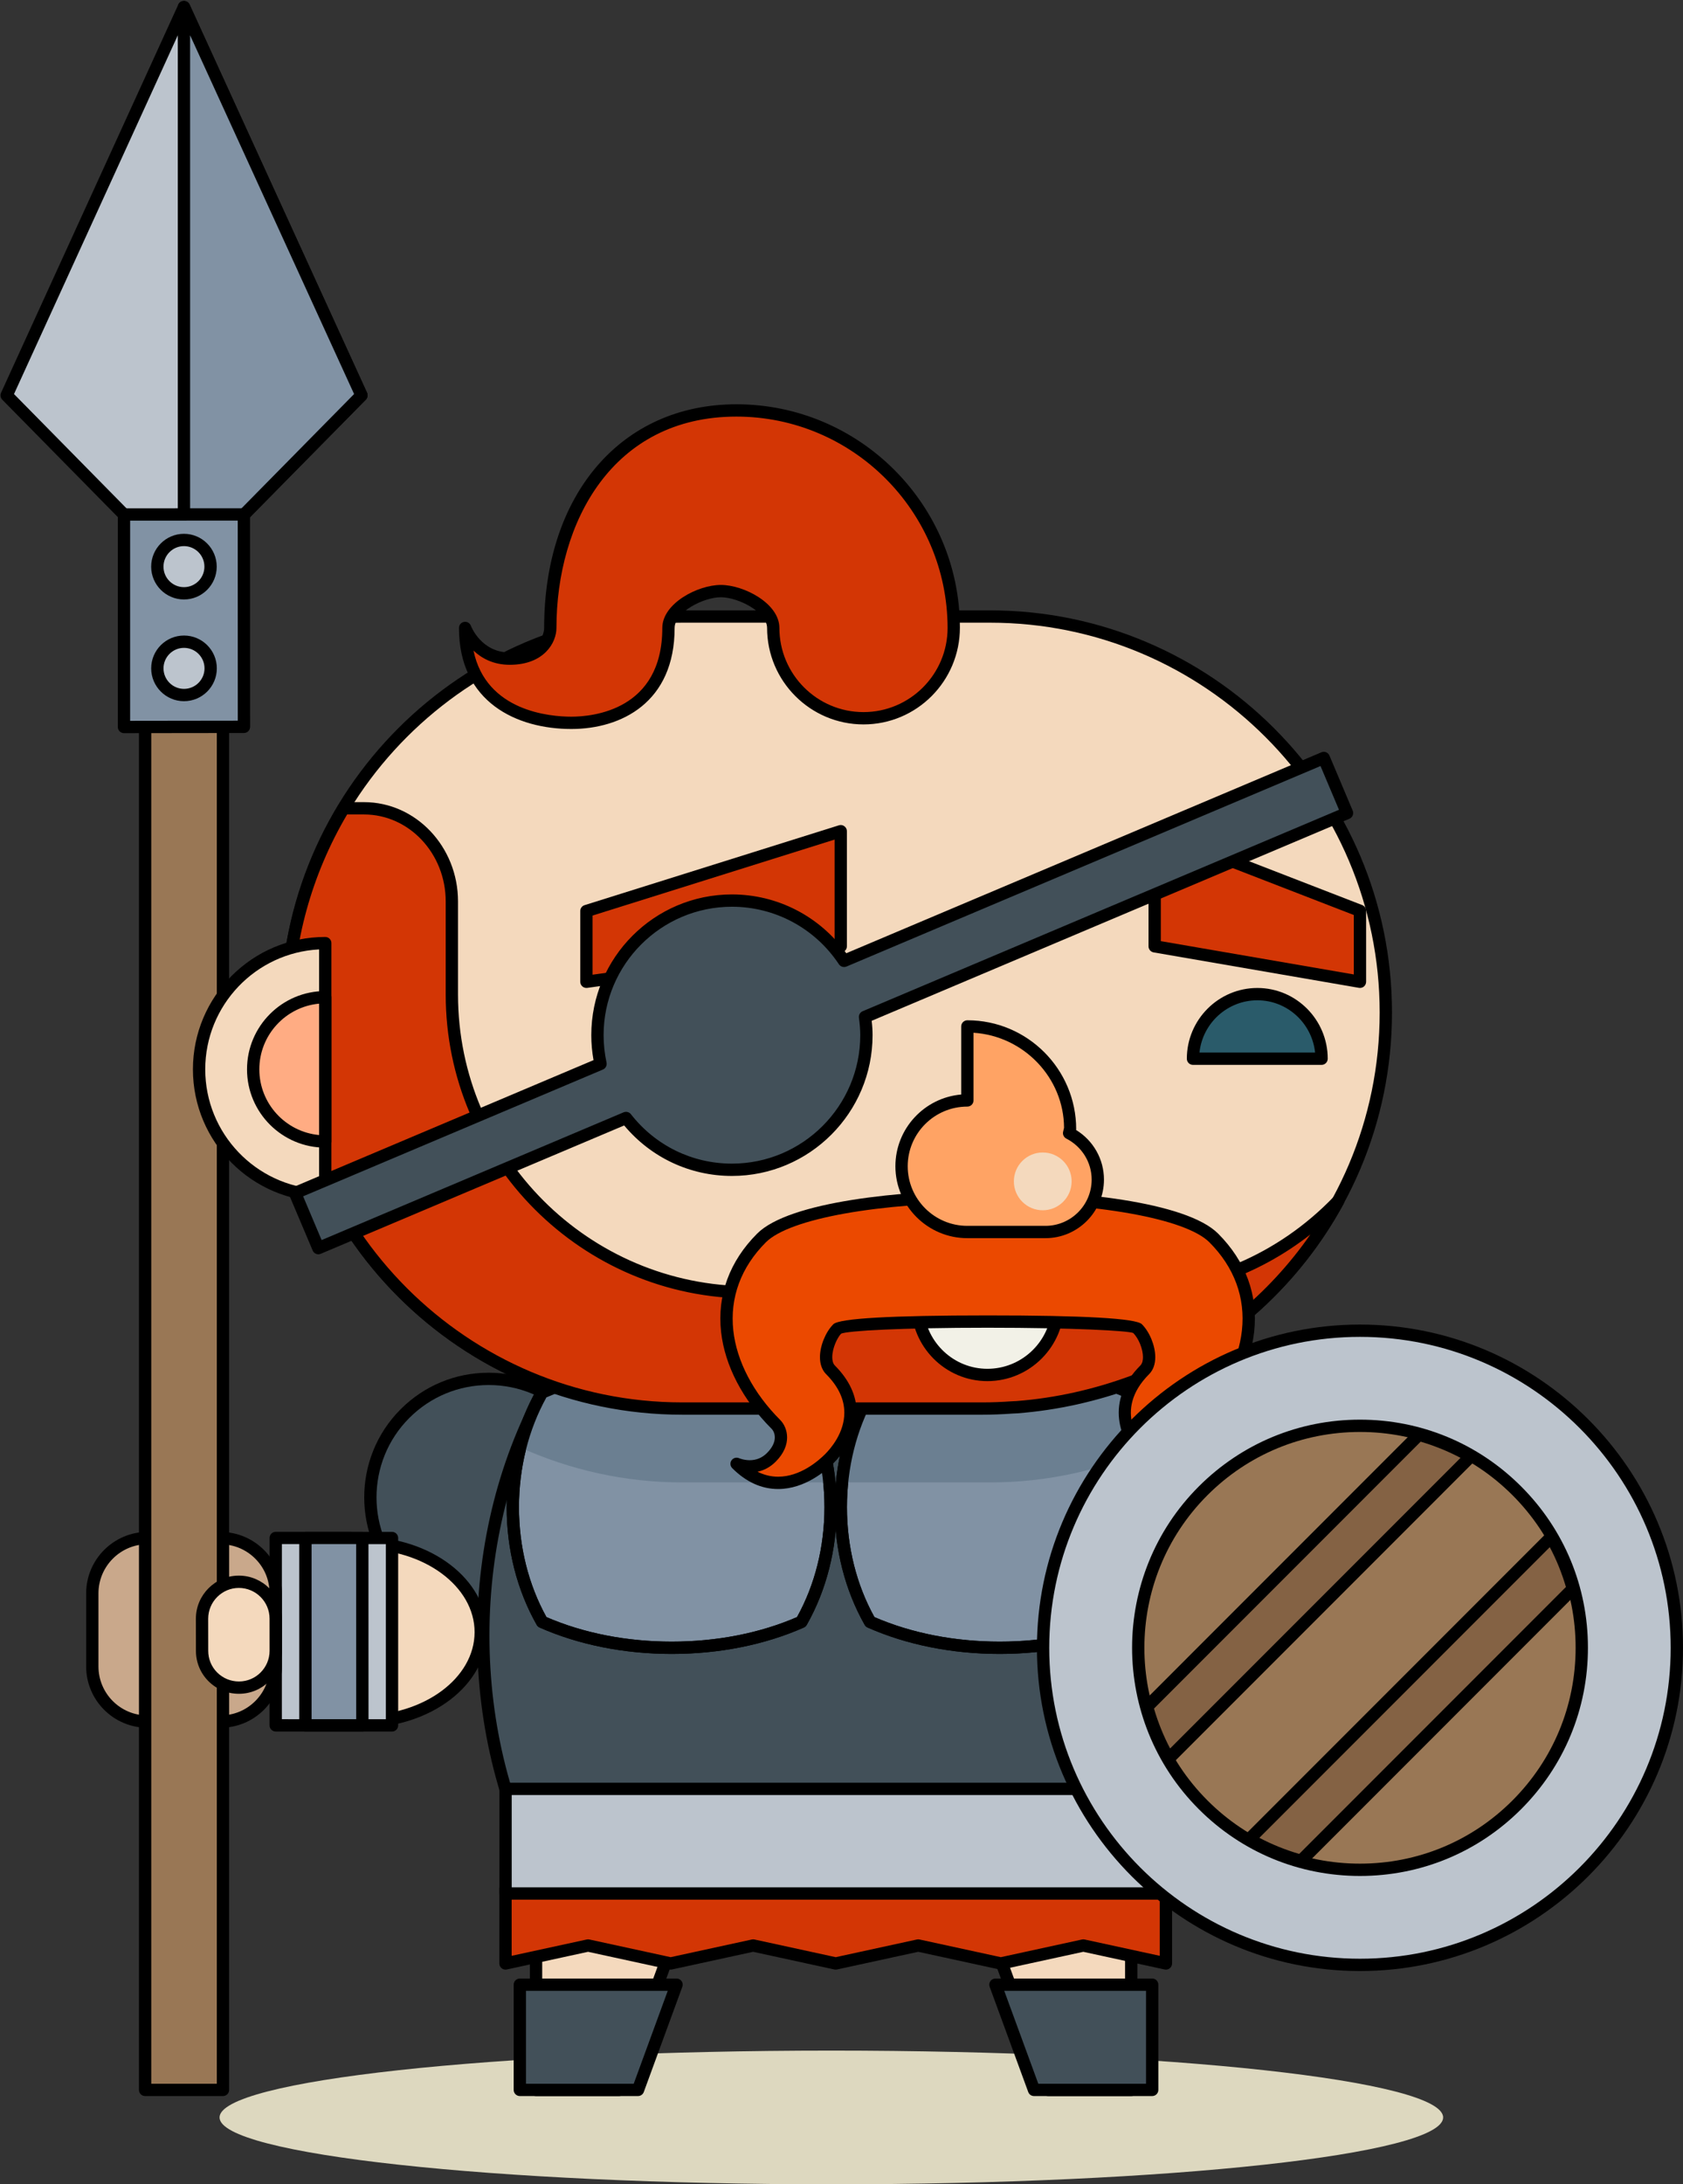 <?xml version="1.0" encoding="utf-8"?>
<svg viewBox="549.29 274.191 85.489 110.877" width="85.489" height="110.877" xmlns="http://www.w3.org/2000/svg">
  <rect x="549.29" y="274.191" width="85.489" height="110.877" fill="#333333" stroke="none"/>
  <defs>
    <clipPath id="clipPath3274" clipPathUnits="userSpaceOnUse">
      <path id="path3276" d="m 4684.35,1611.87 c -14.49,0 -26.2,-11.75 -26.2,-26.23 l 52.23,0 c 0,14.48 -11.66,26.23 -26.03,26.23 z"/>
    </clipPath>
    <linearGradient id="linearGradient3278" spreadMethod="pad" gradientTransform="matrix(52.227,0,0,-52.227,4658.15,1598.75)" gradientUnits="userSpaceOnUse" y2="0" x2="1" y1="0" x1="0">
      <stop id="stop3280" offset="0" style="stop-opacity:1;stop-color:#1e2e39"/>
      <stop id="stop3282" offset="1" style="stop-opacity:1;stop-color:#647482"/>
    </linearGradient>
  </defs>
  <g transform="matrix(0.125, 0, 0, -0.125, 0, 526.138)">
    <path id="path50" style="fill:#ddd8bf;fill-opacity:1;fill-rule:nonzero;stroke:none" d="M 4980.76 1155.71 C 4980.76 1140.71 4869.46 1128.55 4732.16 1128.55 C 4594.85 1128.55 4483.54 1140.71 4483.54 1155.71 C 4483.54 1170.69 4594.85 1182.85 4732.16 1182.85 C 4869.46 1182.85 4980.76 1170.69 4980.76 1155.71"/>
    <path id="path3202" style="fill:#425059;fill-opacity:1;fill-rule:nonzero;stroke:none" d="M 4902.37 1441.54 C 4921.14 1422.76 4921.14 1392.28 4902.37 1373.48 C 4883.6 1354.7 4853.13 1354.7 4834.33 1373.48 C 4815.55 1392.28 4815.55 1422.76 4834.33 1441.54 C 4853.13 1460.33 4883.6 1460.33 4902.37 1441.54"/>
    <path id="path3204" style="fill:#000000;fill-opacity:1;fill-rule:nonzero;stroke:none" d="M 4868.36 1453.13 C 4856.17 1453.13 4844.72 1448.38 4836.09 1439.77 C 4818.31 1421.99 4818.31 1393.04 4836.09 1375.25 C 4844.72 1366.63 4856.17 1361.9 4868.36 1361.9 C 4880.55 1361.9 4892 1366.63 4900.61 1375.25 C 4918.38 1393.04 4918.38 1421.99 4900.61 1439.77 C 4892 1448.38 4880.55 1453.13 4868.36 1453.13 Z M 4868.36 1356.9 C 4854.83 1356.9 4842.12 1362.16 4832.56 1371.71 C 4812.83 1391.46 4812.83 1423.58 4832.56 1443.3 C 4842.12 1452.86 4854.83 1458.13 4868.36 1458.13 C 4881.88 1458.13 4894.59 1452.86 4904.14 1443.3 C 4923.86 1423.58 4923.86 1391.46 4904.14 1371.71 C 4894.59 1362.16 4881.88 1356.9 4868.36 1356.9"/>
    <path id="path3206" style="fill:#f4d9bd;fill-opacity:1;fill-rule:nonzero;stroke:none" d="M 4949.21 1383.6 C 4967.99 1364.8 4971.77 1338.09 4957.59 1323.94 C 4943.45 1309.8 4916.73 1313.55 4897.94 1332.33 C 4879.15 1351.13 4875.42 1377.83 4889.56 1392.01 C 4903.71 1406.16 4930.42 1402.4 4949.21 1383.6"/>
    <path id="path3208" style="fill:#000000;fill-opacity:1;fill-rule:nonzero;stroke:none" d="M 4911.79 1398.08 C 4903.54 1398.08 4896.46 1395.36 4891.33 1390.24 C 4878.18 1377.05 4881.94 1351.87 4899.71 1334.1 C 4909.87 1323.94 4923.2 1317.87 4935.36 1317.87 C 4943.61 1317.87 4950.69 1320.58 4955.82 1325.71 C 4962.11 1331.98 4964.76 1341.2 4963.28 1351.67 C 4961.77 1362.41 4956.14 1373.12 4947.44 1381.83 C 4937.28 1392.01 4923.95 1398.08 4911.79 1398.08 Z M 4935.36 1312.87 C 4921.7 1312.87 4907.42 1319.32 4896.17 1330.56 C 4876.46 1350.29 4872.7 1378.64 4887.79 1393.77 C 4893.88 1399.86 4902.18 1403.08 4911.79 1403.08 C 4925.44 1403.08 4939.73 1396.62 4950.98 1385.36 C 4960.45 1375.89 4966.57 1364.17 4968.23 1352.38 C 4969.93 1340.31 4966.78 1329.58 4959.36 1322.17 C 4953.27 1316.09 4944.97 1312.87 4935.36 1312.87"/>
    <path id="path3210" style="fill:#bcc4cd;fill-opacity:1;fill-rule:nonzero;stroke:none" d="M 4975.54 1360.15 L 4921.74 1306.33 L 4888.3 1339.75 L 4942.11 1393.56 L 4975.54 1360.15"/>
    <path id="path3212" style="fill:#000000;fill-opacity:1;fill-rule:nonzero;stroke:none" d="M 4891.84 1339.75 L 4921.74 1309.87 L 4972 1360.15 L 4942.11 1390.02 L 4891.84 1339.75 Z M 4921.74 1303.83 C 4921.1 1303.83 4920.46 1304.08 4919.97 1304.56 L 4886.53 1337.98 C 4886.06 1338.45 4885.8 1339.09 4885.8 1339.75 C 4885.8 1340.41 4886.06 1341.05 4886.53 1341.52 L 4940.34 1395.33 C 4941.31 1396.29 4942.89 1396.31 4943.88 1395.33 L 4977.3 1361.92 C 4977.77 1361.45 4978.04 1360.81 4978.04 1360.15 C 4978.04 1359.49 4977.77 1358.85 4977.3 1358.38 L 4923.51 1304.56 C 4923.02 1304.08 4922.38 1303.83 4921.74 1303.83"/>
    <path id="path3214" style="fill:#8192a4;fill-opacity:1;fill-rule:nonzero;stroke:none" d="M 4967 1368.68 L 4913.17 1314.88 L 4896.83 1331.23 L 4950.65 1385.03 L 4967 1368.68"/>
    <path id="path3216" style="fill:#000000;fill-opacity:1;fill-rule:nonzero;stroke:none" d="M 4900.36 1331.23 L 4913.17 1318.41 L 4963.47 1368.68 L 4950.65 1381.5 L 4900.36 1331.23 Z M 4913.17 1312.38 L 4913.17 1312.38 C 4912.51 1312.38 4911.88 1312.64 4911.41 1313.11 L 4895.06 1329.47 C 4894.08 1330.44 4894.08 1332.02 4895.06 1333 L 4948.89 1386.8 C 4949.36 1387.27 4949.99 1387.53 4950.65 1387.53 L 4950.65 1387.53 C 4951.32 1387.53 4951.95 1387.27 4952.42 1386.8 L 4968.77 1370.44 C 4969.75 1369.47 4969.75 1367.88 4968.77 1366.91 L 4914.94 1313.11 C 4914.47 1312.64 4913.84 1312.38 4913.17 1312.38"/>
    <path id="path3218" style="fill:#c9a88b;fill-opacity:1;fill-rule:nonzero;stroke:none" d="M 5012.37 1323.27 C 5021.16 1314.52 5021.14 1300.31 5012.38 1291.54 L 4991.41 1270.55 C 4982.65 1261.8 4968.43 1261.81 4959.68 1270.57 L 4938.71 1291.54 C 4929.92 1300.31 4929.95 1314.52 4938.68 1323.27 L 4959.7 1344.24 C 4968.43 1353.04 4982.65 1353 4991.41 1344.24 L 5012.37 1323.27"/>
    <path id="path3220" style="fill:#000000;fill-opacity:1;fill-rule:nonzero;stroke:none" d="M 4975.52 1348.32 C 4970.21 1348.32 4965.21 1346.25 4961.47 1342.48 L 4940.45 1321.5 C 4936.7 1317.74 4934.63 1312.74 4934.63 1307.42 C 4934.63 1302.08 4936.71 1297.07 4940.48 1293.3 L 4961.45 1272.34 C 4968.96 1264.81 4982.1 1264.79 4989.64 1272.32 L 5010.62 1293.3 C 5014.39 1297.08 5016.46 1302.11 5016.46 1307.45 C 5016.45 1312.77 5014.38 1317.75 5010.61 1321.49 L 4989.64 1342.47 C 4985.87 1346.24 4980.85 1348.32 4975.52 1348.32 Z M 4975.56 1261.5 C 4968.89 1261.5 4962.62 1264.09 4957.91 1268.8 L 4936.94 1289.77 C 4932.23 1294.48 4929.63 1300.75 4929.63 1307.42 C 4929.63 1314.07 4932.22 1320.33 4936.91 1325.03 L 4957.93 1346.01 C 4962.61 1350.73 4968.86 1353.32 4975.52 1353.32 C 4982.19 1353.32 4988.46 1350.73 4993.17 1346.01 L 5014.14 1325.03 C 5018.85 1320.35 5021.45 1314.1 5021.46 1307.45 C 5021.47 1300.78 5018.88 1294.5 5014.15 1289.77 L 4993.17 1268.78 C 4988.47 1264.09 4982.21 1261.5 4975.56 1261.5"/>
    <path id="path3222" style="fill:#f4d9bd;fill-opacity:1;fill-rule:nonzero;stroke:none" d="M 4986.14 1349.53 C 4991.96 1343.68 4991.98 1334.22 4986.14 1328.39 L 4976.89 1319.15 C 4971.04 1313.29 4961.57 1313.29 4955.73 1319.15 L 4955.73 1319.15 C 4949.89 1324.97 4949.87 1334.47 4955.73 1340.31 L 4964.93 1349.54 C 4970.81 1355.39 4980.29 1355.37 4986.14 1349.53 L 4986.14 1349.53"/>
    <path id="path3224" style="fill:#000000;fill-opacity:1;fill-rule:nonzero;stroke:none" d="M 4975.54 1351.42 C 4972.2 1351.42 4969.06 1350.13 4966.7 1347.78 L 4957.5 1338.54 C 4955.15 1336.18 4953.85 1333.06 4953.85 1329.73 C 4953.85 1326.4 4955.15 1323.27 4957.5 1320.92 C 4962.21 1316.19 4970.4 1316.19 4975.13 1320.92 L 4984.38 1330.16 C 4989.22 1334.99 4989.22 1342.89 4984.38 1347.77 C 4982.01 1350.12 4978.88 1351.42 4975.54 1351.42 Z M 4966.31 1312.26 C 4961.64 1312.26 4957.26 1314.09 4953.96 1317.39 C 4950.66 1320.68 4948.85 1325.06 4948.85 1329.73 C 4948.85 1334.4 4950.66 1338.78 4953.96 1342.07 L 4963.16 1351.31 C 4969.79 1357.91 4981.29 1357.9 4987.91 1351.3 C 4994.71 1344.48 4994.7 1333.4 4987.91 1326.62 L 4978.66 1317.39 C 4975.36 1314.08 4970.98 1312.26 4966.31 1312.26"/>
    <path id="path3226" style="fill:#425059;fill-opacity:1;fill-rule:nonzero;stroke:none" d="M 4558.9 1441.54 C 4540.11 1422.76 4540.11 1392.28 4558.9 1373.48 C 4577.67 1354.7 4608.14 1354.7 4626.92 1373.48 C 4645.72 1392.28 4645.72 1422.76 4626.92 1441.54 C 4608.14 1460.33 4577.67 1460.33 4558.9 1441.54"/>
    <path id="path3228" style="fill:#000000;fill-opacity:1;fill-rule:nonzero;stroke:none" d="M 4592.91 1453.13 C 4580.72 1453.13 4569.27 1448.38 4560.66 1439.77 C 4542.87 1421.99 4542.87 1393.04 4560.66 1375.25 C 4569.27 1366.63 4580.72 1361.9 4592.91 1361.9 C 4605.09 1361.9 4616.54 1366.63 4625.16 1375.25 C 4633.78 1383.87 4638.53 1395.33 4638.53 1407.51 C 4638.53 1419.7 4633.78 1431.16 4625.16 1439.77 C 4616.54 1448.38 4605.09 1453.13 4592.91 1453.13 Z M 4592.91 1356.9 C 4579.38 1356.9 4566.68 1362.16 4557.13 1371.71 C 4537.39 1391.46 4537.39 1423.58 4557.13 1443.3 C 4566.68 1452.86 4579.38 1458.13 4592.91 1458.13 C 4606.43 1458.13 4619.14 1452.86 4628.69 1443.3 C 4638.25 1433.75 4643.53 1421.04 4643.53 1407.51 C 4643.53 1393.99 4638.25 1381.27 4628.69 1371.71 C 4619.14 1362.16 4606.43 1356.9 4592.91 1356.9"/>
    <path id="path3230" style="fill:#f4d9bd;fill-opacity:1;fill-rule:nonzero;stroke:none" d="M 4645.85 1166.89 L 4612.15 1166.89 L 4612.15 1258.81 L 4679.56 1258.81 L 4645.85 1166.89"/>
    <path id="path3232" style="fill:#000000;fill-opacity:1;fill-rule:nonzero;stroke:none" d="M 4614.65 1169.39 L 4644.1 1169.39 L 4675.98 1256.31 L 4614.65 1256.31 L 4614.65 1169.39 Z M 4645.85 1164.39 L 4612.15 1164.39 C 4610.77 1164.39 4609.65 1165.51 4609.65 1166.89 L 4609.65 1258.81 C 4609.65 1260.19 4610.77 1261.31 4612.15 1261.31 L 4679.56 1261.31 C 4680.38 1261.31 4681.14 1260.91 4681.61 1260.25 C 4682.08 1259.57 4682.19 1258.71 4681.9 1257.95 L 4648.19 1166.03 C 4647.83 1165.04 4646.89 1164.39 4645.85 1164.39"/>
    <path id="path3234" style="fill:#425059;fill-opacity:1;fill-rule:nonzero;stroke:none" d="M 4605.56 1209.62 L 4605.56 1166.89 L 4653.58 1166.89 L 4669.25 1209.62 L 4605.56 1209.62"/>
    <path id="path3236" style="fill:#000000;fill-opacity:1;fill-rule:nonzero;stroke:none" d="M 4608.06 1169.39 L 4651.84 1169.39 L 4665.67 1207.12 L 4608.06 1207.12 L 4608.06 1169.39 Z M 4653.58 1164.39 L 4605.56 1164.39 C 4604.18 1164.39 4603.06 1165.51 4603.06 1166.89 L 4603.06 1209.62 C 4603.06 1211 4604.18 1212.12 4605.56 1212.12 L 4669.25 1212.12 C 4670.07 1212.12 4670.83 1211.72 4671.3 1211.06 C 4671.77 1210.38 4671.88 1209.52 4671.59 1208.76 L 4655.93 1166.03 C 4655.57 1165.04 4654.63 1164.39 4653.58 1164.39"/>
    <path id="path3238" style="fill:#f4d9bd;fill-opacity:1;fill-rule:nonzero;stroke:none" d="M 4820.28 1166.89 L 4854.01 1166.89 L 4854.01 1258.81 L 4786.59 1258.81 L 4820.28 1166.89"/>
    <path id="path3240" style="fill:#000000;fill-opacity:1;fill-rule:nonzero;stroke:none" d="M 4822.03 1169.39 L 4851.51 1169.39 L 4851.51 1256.31 L 4790.17 1256.31 L 4822.03 1169.39 Z M 4854.01 1164.39 L 4820.28 1164.39 C 4819.24 1164.39 4818.3 1165.04 4817.94 1166.03 L 4784.25 1257.95 C 4783.96 1258.71 4784.07 1259.57 4784.54 1260.25 C 4785.01 1260.91 4785.77 1261.31 4786.59 1261.31 L 4854.01 1261.31 C 4855.39 1261.31 4856.51 1260.19 4856.51 1258.81 L 4856.51 1166.89 C 4856.51 1165.51 4855.39 1164.39 4854.01 1164.39"/>
    <path id="path3242" style="fill:#425059;fill-opacity:1;fill-rule:nonzero;stroke:none" d="M 4862.53 1209.62 L 4862.53 1166.89 L 4814.5 1166.89 L 4798.83 1209.62 L 4862.53 1209.62"/>
    <path id="path3244" style="fill:#000000;fill-opacity:1;fill-rule:nonzero;stroke:none" d="M 4816.25 1169.39 L 4860.03 1169.39 L 4860.03 1207.12 L 4802.41 1207.12 L 4816.25 1169.39 Z M 4862.53 1164.39 L 4814.5 1164.39 C 4813.46 1164.39 4812.52 1165.04 4812.16 1166.03 L 4796.48 1208.76 C 4796.2 1209.52 4796.31 1210.38 4796.78 1211.06 C 4797.25 1211.72 4798.01 1212.12 4798.83 1212.12 L 4862.53 1212.12 C 4863.91 1212.12 4865.03 1211 4865.03 1209.62 L 4865.03 1166.89 C 4865.03 1165.51 4863.91 1164.39 4862.53 1164.39"/>
    <path id="path3246" style="fill:#425059;fill-opacity:1;fill-rule:nonzero;stroke:none" d="M 4616.93 1454.05 C 4600.48 1425.04 4590.71 1389.65 4590.71 1351.38 C 4590.71 1313.12 4600.48 1277.73 4616.93 1248.7 C 4649.78 1234.15 4689.76 1225.53 4733.08 1225.53 C 4776.4 1225.53 4816.41 1234.15 4849.25 1248.7 C 4865.69 1277.73 4875.46 1313.09 4875.46 1351.38 C 4875.46 1389.65 4865.67 1425.04 4849.21 1454.06 C 4816.38 1468.61 4776.39 1477.24 4733.08 1477.24 C 4689.79 1477.24 4649.78 1468.61 4616.93 1454.05"/>
    <path id="path3248" style="fill:#000000;fill-opacity:1;fill-rule:nonzero;stroke:none" d="M 4618.7 1250.66 C 4652.44 1235.85 4691.96 1228.03 4733.08 1228.03 C 4774.2 1228.03 4813.74 1235.85 4847.48 1250.66 C 4864.15 1280.38 4872.96 1315.2 4872.96 1351.38 C 4872.96 1387.56 4864.14 1422.38 4847.44 1452.1 C 4813.7 1466.92 4774.17 1474.74 4733.08 1474.74 C 4691.97 1474.74 4652.44 1466.91 4618.7 1452.09 C 4602.02 1422.39 4593.21 1387.58 4593.21 1351.38 C 4593.21 1315.19 4602.02 1280.38 4618.7 1250.66 Z M 4733.08 1223.03 C 4690.97 1223.03 4650.46 1231.12 4615.92 1246.42 C 4615.43 1246.63 4615.02 1247.01 4614.76 1247.47 C 4597.39 1278.1 4588.21 1314.04 4588.21 1351.38 C 4588.21 1388.74 4597.39 1424.67 4614.76 1455.28 C 4615.02 1455.75 4615.43 1456.12 4615.92 1456.33 C 4650.46 1471.64 4690.98 1479.74 4733.08 1479.74 C 4775.18 1479.74 4815.68 1471.64 4850.22 1456.34 C 4850.71 1456.13 4851.12 1455.76 4851.39 1455.29 C 4868.77 1424.65 4877.96 1388.72 4877.96 1351.38 C 4877.96 1314.04 4868.78 1278.11 4851.43 1247.47 C 4851.16 1247.01 4850.75 1246.63 4850.26 1246.42 C 4815.72 1231.12 4775.21 1223.03 4733.08 1223.03"/>
    <path id="path3250" style="fill:#8192a4;fill-opacity:1;fill-rule:nonzero;stroke:none" d="M 4614.6 1450.07 C 4607.14 1436.92 4602.71 1420.87 4602.71 1403.51 C 4602.71 1386.16 4607.14 1370.11 4614.6 1356.95 C 4629.5 1350.35 4647.63 1346.43 4667.29 1346.43 C 4686.93 1346.43 4705.09 1350.35 4719.97 1356.95 C 4727.43 1370.11 4731.85 1386.15 4731.85 1403.51 C 4731.85 1420.87 4727.43 1436.92 4719.95 1450.07 C 4705.07 1456.67 4686.9 1460.6 4667.29 1460.6 C 4647.65 1460.6 4629.5 1456.67 4614.6 1450.07"/>
    <path id="path3252" style="fill:#000000;fill-opacity:1;fill-rule:nonzero;stroke:none" d="M 4616.37 1358.9 C 4631.42 1352.38 4649 1348.93 4667.29 1348.93 C 4685.59 1348.93 4703.17 1352.38 4718.2 1358.9 C 4725.5 1372.07 4729.35 1387.47 4729.35 1403.51 C 4729.35 1419.56 4725.49 1434.96 4718.18 1448.12 C 4703.13 1454.65 4685.57 1458.1 4667.29 1458.1 C 4649.02 1458.1 4631.44 1454.65 4616.37 1448.12 C 4609.07 1434.94 4605.21 1419.53 4605.21 1403.51 C 4605.21 1387.49 4609.07 1372.08 4616.37 1358.9 Z M 4667.29 1343.93 C 4648.01 1343.93 4629.43 1347.64 4613.58 1354.66 C 4613.1 1354.88 4612.69 1355.25 4612.42 1355.72 C 4604.43 1369.81 4600.21 1386.33 4600.21 1403.51 C 4600.21 1420.7 4604.43 1437.22 4612.42 1451.3 C 4612.69 1451.77 4613.1 1452.14 4613.58 1452.36 C 4629.45 1459.39 4648.02 1463.1 4667.29 1463.1 C 4686.56 1463.1 4705.12 1459.39 4720.97 1452.36 C 4721.46 1452.14 4721.86 1451.77 4722.13 1451.31 C 4730.12 1437.25 4734.35 1420.72 4734.35 1403.51 C 4734.35 1386.32 4730.13 1369.8 4722.15 1355.72 C 4721.88 1355.25 4721.47 1354.88 4720.99 1354.66 C 4705.16 1347.64 4686.59 1343.93 4667.29 1343.93"/>
    <path id="path3254" style="fill:#8192a4;fill-opacity:1;fill-rule:nonzero;stroke:none" d="M 4747.88 1450.07 C 4740.41 1436.92 4735.99 1420.87 4735.99 1403.51 C 4735.99 1386.16 4740.41 1370.11 4747.88 1356.95 C 4762.76 1350.35 4780.91 1346.43 4800.55 1346.43 C 4820.21 1346.43 4838.34 1350.35 4853.23 1356.95 C 4860.69 1370.11 4865.13 1386.15 4865.13 1403.51 C 4865.13 1420.87 4860.68 1436.92 4853.23 1450.07 C 4838.34 1456.67 4820.19 1460.6 4800.55 1460.6 C 4780.93 1460.6 4762.76 1456.67 4747.88 1450.07"/>
    <path id="path3256" style="fill:#000000;fill-opacity:1;fill-rule:nonzero;stroke:none" d="M 4749.65 1358.9 C 4764.68 1352.38 4782.26 1348.93 4800.55 1348.93 C 4818.84 1348.93 4836.43 1352.38 4851.46 1358.9 C 4858.77 1372.09 4862.63 1387.5 4862.63 1403.51 C 4862.63 1419.51 4858.77 1434.92 4851.46 1448.12 C 4836.41 1454.65 4818.83 1458.1 4800.55 1458.1 C 4782.28 1458.1 4764.7 1454.65 4749.65 1448.12 C 4742.34 1434.94 4738.49 1419.54 4738.49 1403.51 C 4738.49 1387.48 4742.34 1372.07 4749.65 1358.9 Z M 4800.55 1343.93 C 4781.26 1343.93 4762.7 1347.64 4746.87 1354.66 C 4746.38 1354.88 4745.97 1355.25 4745.7 1355.72 C 4737.71 1369.8 4733.49 1386.33 4733.49 1403.51 C 4733.49 1420.7 4737.71 1437.23 4745.7 1451.3 C 4745.97 1451.77 4746.38 1452.14 4746.87 1452.36 C 4762.71 1459.39 4781.27 1463.1 4800.55 1463.1 C 4819.82 1463.1 4838.39 1459.39 4854.25 1452.36 C 4854.74 1452.14 4855.15 1451.77 4855.41 1451.3 C 4863.4 1437.19 4867.63 1420.67 4867.63 1403.51 C 4867.63 1386.35 4863.4 1369.82 4855.41 1355.72 C 4855.15 1355.25 4854.74 1354.88 4854.25 1354.66 C 4838.41 1347.64 4819.83 1343.93 4800.55 1343.93"/>
    <path id="path3258" style="fill:#f4d9bd;fill-opacity:1;fill-rule:nonzero;stroke:none" d="M 4957.47 1604.39 C 4957.47 1515.58 4885.46 1443.58 4796.65 1443.58 L 4671.55 1443.58 C 4582.74 1443.58 4510.75 1515.58 4510.75 1604.39 L 4510.75 1604.39 C 4510.75 1693.21 4582.74 1765.21 4671.55 1765.21 L 4796.65 1765.21 C 4885.46 1765.21 4957.47 1693.21 4957.47 1604.39 L 4957.47 1604.39"/>
    <path id="path3260" style="fill:#000000;fill-opacity:1;fill-rule:nonzero;stroke:none" d="M 4671.55 1762.71 C 4584.27 1762.71 4513.25 1691.68 4513.25 1604.39 C 4513.25 1517.09 4584.27 1446.08 4671.55 1446.08 L 4796.65 1446.08 C 4883.95 1446.08 4954.97 1517.09 4954.97 1604.39 C 4954.97 1691.68 4883.95 1762.71 4796.65 1762.71 L 4671.55 1762.71 Z M 4796.65 1441.08 L 4671.55 1441.08 C 4581.5 1441.08 4508.25 1514.34 4508.25 1604.39 C 4508.25 1694.45 4581.5 1767.71 4671.55 1767.71 L 4796.65 1767.71 C 4886.71 1767.71 4959.97 1694.45 4959.97 1604.39 C 4959.97 1514.34 4886.71 1441.08 4796.65 1441.08"/>
    <path id="path3262" style="fill:#6b7f91;fill-opacity:1;fill-rule:nonzero;stroke:none" d="M 4671.55 1413.58 L 4731.21 1413.58 C 4729.85 1427.04 4725.96 1439.52 4719.95 1450.07 C 4705.07 1456.67 4686.9 1460.6 4667.29 1460.6 C 4647.65 1460.6 4629.5 1456.67 4614.6 1450.07 C 4610.77 1443.33 4607.78 1435.81 4605.74 1427.77 C 4625.85 1418.72 4648.08 1413.58 4671.55 1413.58"/>
    <path id="path3264" style="fill:#000000;fill-opacity:1;fill-rule:nonzero;stroke:none" d="M 4616.37 1358.9 C 4631.42 1352.38 4649 1348.93 4667.29 1348.93 C 4685.59 1348.93 4703.17 1352.38 4718.2 1358.9 C 4725.5 1372.07 4729.35 1387.47 4729.35 1403.51 C 4729.35 1419.56 4725.49 1434.96 4718.18 1448.12 C 4703.13 1454.65 4685.57 1458.1 4667.29 1458.1 C 4649.02 1458.1 4631.44 1454.65 4616.37 1448.12 C 4609.07 1434.94 4605.21 1419.53 4605.21 1403.51 C 4605.21 1387.49 4609.07 1372.08 4616.37 1358.9 Z M 4667.29 1343.93 C 4648.01 1343.93 4629.43 1347.64 4613.58 1354.66 C 4613.1 1354.88 4612.69 1355.25 4612.42 1355.72 C 4604.43 1369.81 4600.21 1386.33 4600.21 1403.51 C 4600.21 1420.7 4604.43 1437.22 4612.42 1451.3 C 4612.69 1451.77 4613.1 1452.14 4613.58 1452.36 C 4629.45 1459.39 4648.02 1463.1 4667.29 1463.1 C 4686.56 1463.1 4705.12 1459.39 4720.97 1452.36 C 4721.46 1452.14 4721.86 1451.77 4722.13 1451.31 C 4730.12 1437.25 4734.35 1420.72 4734.35 1403.51 C 4734.35 1386.32 4730.13 1369.8 4722.15 1355.72 C 4721.88 1355.25 4721.47 1354.88 4720.99 1354.66 C 4705.16 1347.64 4686.59 1343.93 4667.29 1343.93"/>
    <path id="path3266" style="fill:#6b7f91;fill-opacity:1;fill-rule:nonzero;stroke:none" d="M 4736.62 1413.58 L 4796.65 1413.58 C 4819.99 1413.58 4842.11 1418.66 4862.12 1427.6 C 4860.08 1435.71 4857.08 1443.28 4853.23 1450.07 C 4838.34 1456.67 4820.19 1460.6 4800.55 1460.6 C 4780.93 1460.6 4762.76 1456.67 4747.88 1450.07 C 4741.88 1439.52 4737.98 1427.04 4736.62 1413.58"/>
    <path id="path3268" style="fill:#000000;fill-opacity:1;fill-rule:nonzero;stroke:none" d="M 4749.65 1358.9 C 4764.68 1352.38 4782.26 1348.93 4800.55 1348.93 C 4818.84 1348.93 4836.43 1352.38 4851.46 1358.9 C 4858.77 1372.09 4862.63 1387.5 4862.63 1403.51 C 4862.63 1419.51 4858.77 1434.92 4851.46 1448.12 C 4836.41 1454.65 4818.83 1458.1 4800.55 1458.1 C 4782.28 1458.1 4764.7 1454.65 4749.65 1448.12 C 4742.34 1434.94 4738.49 1419.54 4738.49 1403.51 C 4738.49 1387.48 4742.34 1372.07 4749.65 1358.9 Z M 4800.55 1343.93 C 4781.26 1343.93 4762.7 1347.64 4746.87 1354.66 C 4746.38 1354.88 4745.97 1355.25 4745.7 1355.72 C 4737.71 1369.8 4733.49 1386.33 4733.49 1403.51 C 4733.49 1420.7 4737.71 1437.23 4745.7 1451.3 C 4745.97 1451.77 4746.38 1452.14 4746.87 1452.36 C 4762.71 1459.39 4781.27 1463.1 4800.55 1463.1 C 4819.82 1463.1 4838.39 1459.39 4854.25 1452.36 C 4854.74 1452.14 4855.15 1451.77 4855.41 1451.3 C 4863.4 1437.19 4867.63 1420.67 4867.63 1403.51 C 4867.63 1386.35 4863.4 1369.82 4855.41 1355.72 C 4855.15 1355.25 4854.74 1354.88 4854.25 1354.66 C 4838.41 1347.64 4819.83 1343.93 4800.55 1343.93"/>
    <g id="g3270">
      <g clip-path="url(#clipPath3274)" id="g3272">
        <path id="path3284" style="fill:url(#linearGradient3278);fill-opacity:1;fill-rule:nonzero;stroke:none" d="m 4684.35,1611.87 c -14.49,0 -26.2,-11.75 -26.2,-26.23 l 52.23,0 c 0,14.48 -11.66,26.23 -26.03,26.23"/>
      </g>
    </g>
    <path id="path3286" style="fill:#000000;fill-opacity:1;fill-rule:nonzero;stroke:none" d="M 4660.78 1588.14 L 4707.75 1588.14 C 4706.5 1600.05 4696.48 1609.37 4684.35 1609.37 C 4672.13 1609.37 4662.03 1600.05 4660.78 1588.14 Z M 4710.38 1583.14 L 4658.15 1583.14 C 4656.78 1583.14 4655.65 1584.26 4655.65 1585.64 C 4655.65 1601.48 4668.53 1614.37 4684.35 1614.37 C 4700.08 1614.37 4712.88 1601.48 4712.88 1585.64 C 4712.88 1584.26 4711.76 1583.14 4710.38 1583.14"/>
    <path id="path3288" style="fill:#ffffff;fill-opacity:1;fill-rule:nonzero;stroke:none" d="M 4785.23 1464.11 C 4799.74 1464.11 4811.44 1475.85 4811.44 1490.33 L 4759.2 1490.33 C 4759.2 1475.85 4770.87 1464.11 4785.23 1464.11"/>
    <path id="path3290" style="fill:#000000;fill-opacity:1;fill-rule:nonzero;stroke:none" d="M 4761.83 1487.83 C 4763.08 1475.92 4773.1 1466.61 4785.23 1466.61 C 4797.46 1466.61 4807.55 1475.92 4808.81 1487.83 L 4761.83 1487.83 Z M 4785.23 1461.61 C 4769.5 1461.61 4756.7 1474.5 4756.7 1490.33 C 4756.7 1491.7 4757.82 1492.83 4759.2 1492.83 L 4811.44 1492.83 C 4812.81 1492.83 4813.94 1491.7 4813.94 1490.33 C 4813.94 1474.5 4801.06 1461.61 4785.23 1461.61"/>
    <path id="path3292" style="fill:#2a5b6a;fill-opacity:1;fill-rule:nonzero;stroke:none" d="M 4905.27 1611.87 C 4890.77 1611.87 4879.11 1600.12 4879.11 1585.64 L 4931.36 1585.64 C 4931.36 1600.12 4919.66 1611.87 4905.27 1611.87"/>
    <path id="path3294" style="fill:#000000;fill-opacity:1;fill-rule:nonzero;stroke:none" d="M 4881.74 1588.14 L 4928.73 1588.14 C 4927.48 1600.05 4917.44 1609.37 4905.27 1609.37 C 4893.07 1609.37 4882.99 1600.05 4881.74 1588.14 Z M 4931.36 1583.14 L 4879.11 1583.14 C 4877.73 1583.14 4876.61 1584.26 4876.61 1585.64 C 4876.61 1601.48 4889.47 1614.37 4905.27 1614.37 C 4921.04 1614.37 4933.86 1601.48 4933.86 1585.64 C 4933.86 1584.26 4932.73 1583.14 4931.36 1583.14"/>
    <path id="path3296" style="fill:#d33605;fill-opacity:1;fill-rule:nonzero;stroke:none" d="M 4735.97 1631.3 L 4632.62 1616.89 L 4632.62 1645.62 L 4735.97 1678.04 L 4735.97 1631.3"/>
    <path id="path3298" style="fill:#000000;fill-opacity:1;fill-rule:nonzero;stroke:none" d="M 4635.12 1643.78 L 4635.12 1619.76 L 4733.47 1633.48 L 4733.47 1674.63 L 4635.12 1643.78 Z M 4632.62 1614.39 C 4632.02 1614.39 4631.44 1614.6 4630.98 1615 C 4630.43 1615.48 4630.12 1616.17 4630.12 1616.89 L 4630.12 1645.62 C 4630.12 1646.71 4630.83 1647.68 4631.87 1648 L 4735.21 1680.42 C 4735.96 1680.68 4736.8 1680.54 4737.45 1680.05 C 4738.09 1679.58 4738.47 1678.83 4738.47 1678.04 L 4738.47 1631.3 C 4738.47 1630.05 4737.55 1629 4736.31 1628.82 L 4632.96 1614.41 C 4632.85 1614.4 4632.73 1614.39 4632.62 1614.39"/>
    <path id="path3300" style="fill:#d33605;fill-opacity:1;fill-rule:nonzero;stroke:none" d="M 4863.54 1631.28 L 4946.96 1616.89 L 4946.96 1645.71 L 4863.54 1678.02 L 4863.54 1631.28"/>
    <path id="path3302" style="fill:#000000;fill-opacity:1;fill-rule:nonzero;stroke:none" d="M 4866.04 1633.39 L 4944.46 1619.86 L 4944.46 1644 L 4866.04 1674.37 L 4866.04 1633.39 Z M 4946.96 1614.39 C 4946.83 1614.39 4946.68 1614.4 4946.53 1614.43 L 4863.12 1628.82 C 4861.92 1629.03 4861.04 1630.06 4861.04 1631.28 L 4861.04 1678.02 C 4861.04 1678.84 4861.46 1679.61 4862.13 1680.08 C 4862.82 1680.55 4863.7 1680.63 4864.44 1680.35 L 4947.86 1648.04 C 4948.83 1647.67 4949.46 1646.74 4949.46 1645.71 L 4949.46 1616.89 C 4949.46 1616.15 4949.14 1615.45 4948.57 1614.97 C 4948.12 1614.59 4947.55 1614.39 4946.96 1614.39"/>
    <path id="path3304" style="fill:#d33605;fill-opacity:1;fill-rule:nonzero;stroke:none" d="M 4599.74 1248.64 L 4599.74 1218.24 L 4633.29 1225.53 L 4666.85 1218.24 L 4700.38 1225.53 L 4733.92 1218.24 L 4767.45 1225.53 L 4801.02 1218.24 L 4834.54 1225.53 L 4868.11 1218.24 L 4868.11 1248.64 L 4599.74 1248.64"/>
    <path id="path3306" style="fill:#000000;fill-opacity:1;fill-rule:nonzero;stroke:none" d="M 4633.29 1228.03 C 4633.47 1228.03 4633.64 1228.01 4633.82 1227.97 L 4666.85 1220.79 L 4699.85 1227.97 C 4700.21 1228.05 4700.56 1228.05 4700.91 1227.97 L 4733.92 1220.79 L 4766.92 1227.97 C 4767.28 1228.05 4767.63 1228.05 4767.98 1227.97 L 4801.02 1220.79 L 4834.01 1227.97 C 4834.37 1228.05 4834.72 1228.05 4835.07 1227.97 L 4865.61 1221.34 L 4865.61 1246.14 L 4602.24 1246.14 L 4602.24 1221.34 L 4632.76 1227.97 C 4632.94 1228.01 4633.12 1228.03 4633.29 1228.03 Z M 4868.11 1215.74 C 4867.93 1215.74 4867.75 1215.76 4867.58 1215.79 L 4834.54 1222.97 L 4801.54 1215.79 C 4801.19 1215.72 4800.84 1215.72 4800.49 1215.79 L 4767.45 1222.97 L 4734.44 1215.79 C 4734.09 1215.72 4733.74 1215.72 4733.39 1215.79 L 4700.38 1222.97 L 4667.37 1215.79 C 4667.02 1215.72 4666.67 1215.72 4666.32 1215.79 L 4633.29 1222.97 L 4600.26 1215.79 C 4599.51 1215.63 4598.75 1215.82 4598.16 1216.29 C 4597.58 1216.76 4597.24 1217.48 4597.24 1218.24 L 4597.24 1248.64 C 4597.24 1250.01 4598.36 1251.14 4599.74 1251.14 L 4868.11 1251.14 C 4869.48 1251.14 4870.61 1250.01 4870.61 1248.64 L 4870.61 1218.24 C 4870.61 1217.48 4870.26 1216.76 4869.68 1216.29 C 4869.23 1215.93 4868.67 1215.74 4868.11 1215.74"/>
    <path id="path3308" style="fill:#bcc4cd;fill-opacity:1;fill-rule:nonzero;stroke:none" d="M 4599.76 1246.65 L 4868.108 1246.65 L 4868.108 1289.13 L 4599.76 1289.13 L 4599.76 1246.65 Z"/>
    <path id="path3310" style="fill:#000000;fill-opacity:1;fill-rule:nonzero;stroke:none" d="M 4602.26 1249.15 L 4865.61 1249.15 L 4865.61 1286.63 L 4602.26 1286.63 L 4602.26 1249.15 Z M 4868.11 1244.15 L 4599.76 1244.15 C 4598.38 1244.15 4597.26 1245.28 4597.26 1246.65 L 4597.26 1289.13 C 4597.26 1290.51 4598.38 1291.63 4599.76 1291.63 L 4868.11 1291.63 C 4869.48 1291.63 4870.61 1290.51 4870.61 1289.13 L 4870.61 1246.65 C 4870.61 1245.28 4869.48 1244.15 4868.11 1244.15"/>
    <path id="path3312" style="fill:#f4d9bd;fill-opacity:1;fill-rule:nonzero;stroke:none" d="M 4541.55 1389 C 4514.99 1388.98 4493.43 1372.77 4493.45 1352.74 C 4493.45 1332.73 4514.99 1316.5 4541.55 1316.48 C 4568.13 1316.5 4589.66 1332.73 4589.68 1352.77 C 4589.68 1372.77 4568.13 1389 4541.55 1389"/>
    <path id="path3314" style="fill:#000000;fill-opacity:1;fill-rule:nonzero;stroke:none" d="M 4541.55 1386.5 C 4529.24 1386.49 4517.7 1382.89 4509.03 1376.37 C 4500.59 1370.01 4495.94 1361.61 4495.95 1352.74 C 4495.95 1334.14 4516.41 1319 4541.55 1318.98 C 4566.69 1319 4587.16 1334.15 4587.18 1352.77 C 4587.18 1371.37 4566.71 1386.5 4541.55 1386.5 Z M 4541.55 1313.98 L 4541.55 1313.98 C 4513.65 1314 4490.95 1331.39 4490.95 1352.74 C 4490.94 1363.23 4496.29 1373.04 4506.03 1380.36 C 4515.55 1387.53 4528.16 1391.49 4541.55 1391.5 C 4569.46 1391.5 4592.18 1374.12 4592.18 1352.77 C 4592.16 1331.4 4569.44 1314 4541.55 1313.98"/>
    <path id="path3316" style="fill:#bcc4cd;fill-opacity:1;fill-rule:nonzero;stroke:none" d="M 4506.37 1391.03 L 4506.36 1314.93 L 4553.62 1314.92 L 4553.62 1391.01 L 4506.37 1391.03"/>
    <path id="path3318" style="fill:#000000;fill-opacity:1;fill-rule:nonzero;stroke:none" d="M 4508.86 1317.43 L 4551.12 1317.42 L 4551.12 1388.51 L 4508.87 1388.53 L 4508.86 1317.43 Z M 4553.62 1312.42 L 4553.62 1312.42 L 4506.36 1312.43 C 4504.98 1312.43 4503.86 1313.55 4503.86 1314.93 L 4503.87 1391.03 C 4503.87 1391.69 4504.13 1392.33 4504.6 1392.8 C 4505.07 1393.27 4505.7 1393.53 4506.37 1393.53 L 4506.37 1393.53 L 4553.62 1393.51 C 4555 1393.51 4556.12 1392.39 4556.12 1391.01 L 4556.12 1314.92 C 4556.12 1314.25 4555.86 1313.62 4555.39 1313.15 C 4554.92 1312.68 4554.29 1312.42 4553.62 1312.42"/>
    <path id="path3320" style="fill:#8192a4;fill-opacity:1;fill-rule:nonzero;stroke:none" d="M 4518.43 1391.02 L 4518.43 1314.93 L 4541.57 1314.93 L 4541.55 1391.03 L 4518.43 1391.02"/>
    <path id="path3322" style="fill:#000000;fill-opacity:1;fill-rule:nonzero;stroke:none" d="M 4520.93 1317.43 L 4539.07 1317.43 L 4539.05 1388.53 L 4520.93 1388.52 L 4520.93 1317.43 Z M 4541.57 1312.43 L 4518.43 1312.43 C 4517.05 1312.43 4515.93 1313.55 4515.93 1314.93 L 4515.93 1391.02 C 4515.93 1392.4 4517.05 1393.52 4518.43 1393.52 L 4541.55 1393.53 C 4542.22 1393.53 4542.85 1393.27 4543.32 1392.8 C 4543.79 1392.33 4544.05 1391.69 4544.05 1391.03 L 4544.07 1314.93 C 4544.07 1314.26 4543.81 1313.63 4543.34 1313.16 C 4542.87 1312.69 4542.24 1312.43 4541.57 1312.43"/>
    <path id="path3324" style="fill:#c9a88b;fill-opacity:1;fill-rule:nonzero;stroke:none" d="M 4454.28 1390.99 C 4441.88 1390.99 4431.85 1380.93 4431.83 1368.55 L 4431.83 1338.86 C 4431.83 1326.48 4441.87 1316.43 4454.26 1316.46 L 4483.92 1316.46 C 4496.34 1316.44 4506.39 1326.5 4506.37 1338.86 L 4506.36 1368.55 C 4506.39 1380.94 4496.32 1390.97 4483.9 1390.97 L 4454.28 1390.99"/>
    <path id="path3326" style="fill:#000000;fill-opacity:1;fill-rule:nonzero;stroke:none" d="M 4454.28 1388.49 C 4443.29 1388.49 4434.35 1379.54 4434.33 1368.55 L 4434.33 1338.86 C 4434.33 1327.88 4443.24 1318.96 4454.2 1318.96 L 4454.2 1316.46 L 4454.25 1318.96 L 4483.92 1318.96 L 4483.92 1318.96 C 4489.29 1318.96 4494.3 1321.04 4498.06 1324.8 C 4501.82 1328.56 4503.88 1333.56 4503.87 1338.86 L 4503.86 1368.55 C 4503.87 1373.86 4501.82 1378.84 4498.07 1382.6 C 4494.29 1386.39 4489.26 1388.47 4483.9 1388.47 L 4454.28 1388.49 Z M 4454.2 1313.96 C 4440.49 1313.96 4429.33 1325.13 4429.33 1338.86 L 4429.33 1368.55 C 4429.35 1382.3 4440.54 1393.49 4454.28 1393.49 L 4483.9 1393.47 C 4490.6 1393.47 4496.88 1390.86 4501.6 1386.14 C 4506.3 1381.43 4508.88 1375.18 4508.86 1368.54 L 4508.87 1338.86 C 4508.88 1332.22 4506.3 1325.98 4501.6 1321.27 C 4496.89 1316.56 4490.63 1313.96 4483.96 1313.96 L 4454.2 1313.96"/>
    <path id="path3328" style="fill:#997755;fill-opacity:1;fill-rule:nonzero;stroke:none" d="M 4453.29 1166.89 L 4484.931 1166.89 L 4484.931 1817.589 L 4453.29 1817.589 L 4453.29 1166.89 Z"/>
    <path id="path3330" style="fill:#000000;fill-opacity:1;fill-rule:nonzero;stroke:none" d="M 4455.79 1169.39 L 4482.43 1169.39 L 4482.43 1815.09 L 4455.79 1815.09 L 4455.79 1169.39 Z M 4484.93 1164.39 L 4453.29 1164.39 C 4451.91 1164.39 4450.79 1165.51 4450.79 1166.89 L 4450.79 1817.59 C 4450.79 1818.97 4451.91 1820.09 4453.29 1820.09 L 4484.93 1820.09 C 4486.31 1820.09 4487.43 1818.97 4487.43 1817.59 L 4487.43 1166.89 C 4487.43 1165.51 4486.31 1164.39 4484.93 1164.39"/>
    <path id="path3332" style="fill:#bcc4cd;fill-opacity:1;fill-rule:nonzero;stroke:none" d="M 4469.07 2012.74 L 4397.02 1855.03 L 4469.07 1781.87 L 4541.2 1855.03 L 4469.07 2012.74"/>
    <path id="path3334" style="fill:#000000;fill-opacity:1;fill-rule:nonzero;stroke:none" d="M 4400.01 1855.56 L 4469.07 1785.43 L 4538.21 1855.56 L 4469.07 2006.72 L 4400.01 1855.56 Z M 4469.07 1779.37 L 4469.07 1779.37 C 4468.4 1779.37 4467.76 1779.64 4467.29 1780.11 L 4395.24 1853.27 C 4394.51 1854.02 4394.32 1855.13 4394.75 1856.07 L 4466.8 2013.77 C 4467.62 2015.57 4470.53 2015.57 4471.35 2013.77 L 4543.48 1856.07 C 4543.91 1855.13 4543.71 1854.02 4542.98 1853.27 L 4470.85 1780.11 C 4470.38 1779.63 4469.75 1779.37 4469.07 1779.37"/>
    <path id="path3336" style="fill:#8192a4;fill-opacity:1;fill-rule:nonzero;stroke:none" d="M 4469.07 2012.74 L 4469.07 1781.87 L 4541.2 1855.03 L 4469.07 2012.74"/>
    <path id="path3338" style="fill:#000000;fill-opacity:1;fill-rule:nonzero;stroke:none" d="M 4471.57 2001.26 L 4471.57 1787.96 L 4538.21 1855.56 L 4471.57 2001.26 Z M 4469.07 1779.37 C 4468.75 1779.37 4468.43 1779.43 4468.13 1779.55 C 4467.19 1779.94 4466.57 1780.85 4466.57 1781.87 L 4466.57 2012.74 C 4466.57 2013.91 4467.39 2014.93 4468.54 2015.18 C 4469.68 2015.43 4470.85 2014.85 4471.35 2013.77 L 4543.48 1856.07 C 4543.91 1855.13 4543.71 1854.02 4542.98 1853.27 L 4470.85 1780.11 C 4470.37 1779.62 4469.73 1779.37 4469.07 1779.37"/>
    <path id="path3340" style="fill:#8192a4;fill-opacity:1;fill-rule:nonzero;stroke:none" d="M 4493.43 1806.67 L 4444.7 1806.64 L 4444.7 1720.35 L 4493.45 1720.41 L 4493.43 1806.67"/>
    <path id="path3342" style="fill:#000000;fill-opacity:1;fill-rule:nonzero;stroke:none" d="M 4447.2 1804.14 L 4447.2 1722.85 L 4490.95 1722.91 L 4490.93 1804.17 L 4447.2 1804.14 Z M 4444.7 1717.85 C 4444.03 1717.85 4443.4 1718.12 4442.93 1718.59 C 4442.46 1719.06 4442.2 1719.69 4442.2 1720.35 L 4442.2 1806.64 C 4442.2 1808.02 4443.32 1809.14 4444.7 1809.14 L 4493.43 1809.17 L 4493.43 1809.17 C 4494.09 1809.17 4494.73 1808.91 4495.2 1808.44 C 4495.66 1807.97 4495.93 1807.34 4495.93 1806.67 L 4495.95 1720.41 C 4495.95 1719.04 4494.83 1717.91 4493.45 1717.91 L 4444.7 1717.85 L 4444.7 1717.85"/>
    <path id="path3344" style="fill:#bcc4cd;fill-opacity:1;fill-rule:nonzero;stroke:none" d="M 4479.89 1785.46 C 4479.89 1779.49 4475.07 1774.64 4469.07 1774.64 C 4463.08 1774.64 4458.25 1779.49 4458.25 1785.46 C 4458.25 1791.46 4463.08 1796.3 4469.07 1796.3 C 4475.07 1796.3 4479.89 1791.46 4479.89 1785.46"/>
    <path id="path3346" style="fill:#000000;fill-opacity:1;fill-rule:nonzero;stroke:none" d="M 4469.07 1793.8 C 4464.48 1793.8 4460.75 1790.06 4460.75 1785.46 C 4460.75 1780.87 4464.48 1777.14 4469.07 1777.14 C 4473.66 1777.14 4477.39 1780.87 4477.39 1785.46 C 4477.39 1790.06 4473.66 1793.8 4469.07 1793.8 Z M 4469.07 1772.14 C 4461.73 1772.14 4455.75 1778.12 4455.75 1785.46 C 4455.75 1792.82 4461.73 1798.8 4469.07 1798.8 C 4476.42 1798.8 4482.39 1792.82 4482.39 1785.46 C 4482.39 1778.12 4476.42 1772.14 4469.07 1772.14"/>
    <path id="path3348" style="fill:#bcc4cd;fill-opacity:1;fill-rule:nonzero;stroke:none" d="M 4479.93 1744.16 C 4479.93 1738.18 4475.08 1733.33 4469.09 1733.33 C 4463.12 1733.33 4458.26 1738.18 4458.26 1744.16 C 4458.26 1750.15 4463.12 1754.99 4469.09 1754.99 C 4475.08 1754.99 4479.93 1750.15 4479.93 1744.16"/>
    <path id="path3350" style="fill:#000000;fill-opacity:1;fill-rule:nonzero;stroke:none" d="M 4469.09 1752.49 C 4464.5 1752.49 4460.76 1748.75 4460.76 1744.16 C 4460.76 1739.57 4464.5 1735.83 4469.09 1735.83 C 4473.69 1735.83 4477.43 1739.57 4477.43 1744.16 C 4477.43 1748.75 4473.69 1752.49 4469.09 1752.49 Z M 4469.09 1730.83 C 4461.74 1730.83 4455.76 1736.81 4455.76 1744.16 C 4455.76 1751.52 4461.74 1757.49 4469.09 1757.49 C 4476.45 1757.49 4482.43 1751.52 4482.43 1744.16 C 4482.43 1736.81 4476.45 1730.83 4469.09 1730.83"/>
    <path id="path3352" style="fill:#f4d9bd;fill-opacity:1;fill-rule:nonzero;stroke:none" d="M 4491.4 1373.24 C 4499.66 1373.22 4506.37 1366.55 4506.36 1358.27 L 4506.37 1345.21 C 4506.37 1336.94 4499.66 1330.23 4491.4 1330.25 L 4491.4 1330.25 C 4483.13 1330.25 4476.42 1336.94 4476.44 1345.22 L 4476.42 1358.26 C 4476.44 1366.55 4483.13 1373.24 4491.4 1373.24 L 4491.4 1373.24"/>
    <path id="path3354" style="fill:#000000;fill-opacity:1;fill-rule:nonzero;stroke:none" d="M 4491.39 1370.74 C 4484.53 1370.74 4478.94 1365.13 4478.92 1358.25 L 4478.94 1345.22 C 4478.93 1341.89 4480.21 1338.76 4482.56 1336.41 C 4484.92 1334.05 4488.06 1332.75 4491.4 1332.75 L 4491.44 1332.75 C 4498.29 1332.75 4503.87 1338.33 4503.87 1345.21 L 4503.86 1358.27 C 4503.87 1365.13 4498.27 1370.72 4491.39 1370.74 Z M 4491.44 1327.75 C 4491.43 1327.75 4491.4 1327.75 4491.39 1327.75 C 4486.72 1327.75 4482.32 1329.57 4479.02 1332.87 C 4475.73 1336.18 4473.93 1340.56 4473.94 1345.23 L 4473.92 1358.26 C 4473.94 1367.89 4481.78 1375.74 4491.4 1375.74 C 4501.04 1375.72 4508.87 1367.87 4508.86 1358.27 L 4508.87 1345.21 C 4508.87 1335.58 4501.04 1327.75 4491.44 1327.75"/>
    <path id="path3356" style="fill:#d33605;fill-opacity:1;fill-rule:nonzero;stroke:none" d="M 4807.59 1444.13 C 4824.17 1445.42 4840.07 1449.1 4855.05 1454.68 C 4856.37 1455.19 4857.74 1455.59 4859.03 1456.15 C 4859.23 1456.21 4859.4 1456.31 4859.6 1456.39 C 4893.13 1470.67 4920.83 1496.01 4938.1 1527.84 C 4916.12 1505.01 4885.32 1490.77 4851.15 1490.77 L 4698.88 1490.77 C 4632.1 1490.77 4577.94 1544.93 4577.94 1611.71 C 4577.94 1611.71 4577.94 1628.63 4577.94 1649.52 C 4577.94 1670.4 4561.98 1687.33 4542.26 1687.33 L 4533.96 1687.33 C 4519.35 1663.08 4510.75 1634.78 4510.75 1604.39 C 4510.75 1515.58 4582.74 1443.58 4671.55 1443.58 L 4793.68 1443.58 C 4797.71 1443.58 4801.73 1443.76 4805.71 1444.04 C 4806.34 1444.08 4806.96 1444.09 4807.59 1444.13"/>
    <path id="path3358" style="fill:#000000;fill-opacity:1;fill-rule:nonzero;stroke:none" d="M 4535.38 1684.83 C 4520.9 1660.33 4513.25 1632.54 4513.25 1604.39 C 4513.25 1517.09 4584.27 1446.08 4671.55 1446.08 L 4793.68 1446.08 C 4797.66 1446.08 4801.61 1446.26 4805.54 1446.53 L 4807.39 1446.62 C 4823.24 1447.85 4838.97 1451.36 4854.18 1457.02 C 4854.72 1457.23 4855.28 1457.43 4855.86 1457.63 C 4856.59 1457.88 4857.33 1458.14 4858.05 1458.44 C 4858.07 1458.45 4858.65 1458.7 4858.67 1458.71 C 4886.11 1470.39 4909.82 1489.82 4926.81 1514.27 C 4905.27 1497.41 4878.96 1488.27 4851.15 1488.27 L 4698.88 1488.27 C 4630.81 1488.27 4575.44 1543.65 4575.44 1611.71 L 4575.44 1649.52 C 4575.44 1668.99 4560.56 1684.83 4542.26 1684.83 L 4535.38 1684.83 Z M 4793.68 1441.08 L 4671.55 1441.08 C 4581.5 1441.08 4508.25 1514.34 4508.25 1604.39 C 4508.25 1633.91 4516.41 1663.04 4531.83 1688.62 C 4532.28 1689.37 4533.09 1689.83 4533.96 1689.83 L 4542.26 1689.83 C 4563.31 1689.83 4580.44 1671.74 4580.44 1649.52 L 4580.44 1611.71 C 4580.44 1546.41 4633.57 1493.27 4698.88 1493.27 L 4851.15 1493.27 C 4883.53 1493.27 4913.76 1506.17 4936.3 1529.57 C 4937.16 1530.46 4938.57 1530.58 4939.57 1529.86 C 4940.59 1529.11 4940.89 1527.75 4940.29 1526.64 C 4922.72 1494.26 4894.41 1468.5 4860.58 1454.09 C 4860.53 1454.07 4859.91 1453.8 4859.86 1453.78 C 4859.2 1453.5 4858.35 1453.2 4857.49 1452.9 L 4855.95 1452.35 C 4840.28 1446.51 4824.09 1442.91 4807.78 1441.64 L 4805.87 1441.55 C 4801.33 1441.23 4797.33 1441.08 4793.68 1441.08"/>
    <path id="path3360" style="fill:#eb4900;fill-opacity:1;fill-rule:nonzero;stroke:none" d="M 4828.23 1496.53 C 4828.23 1486.04 4819.74 1477.54 4809.25 1477.54 L 4791.35 1477.54 C 4780.85 1477.54 4772.33 1486.04 4772.33 1496.53 L 4772.33 1496.53 C 4772.33 1507.02 4780.85 1515.52 4791.35 1515.52 L 4809.25 1515.52 C 4819.74 1515.52 4828.23 1507.02 4828.23 1496.53 L 4828.23 1496.53"/>
    <path id="path3362" style="fill:#000000;fill-opacity:1;fill-rule:nonzero;stroke:none" d="M 4791.35 1513.02 C 4782.25 1513.02 4774.83 1505.62 4774.83 1496.53 C 4774.83 1487.43 4782.25 1480.04 4791.35 1480.04 L 4809.25 1480.04 C 4818.34 1480.04 4825.73 1487.43 4825.73 1496.53 C 4825.73 1505.62 4818.34 1513.02 4809.25 1513.02 L 4791.35 1513.02 Z M 4809.25 1475.04 L 4791.35 1475.04 C 4779.48 1475.04 4769.83 1484.68 4769.83 1496.53 C 4769.83 1508.38 4779.48 1518.02 4791.35 1518.02 L 4809.25 1518.02 C 4821.09 1518.02 4830.73 1508.38 4830.73 1496.53 C 4830.73 1484.68 4821.09 1475.04 4809.25 1475.04"/>
    <path id="path3364" style="fill:#f2f1e7;fill-opacity:1;fill-rule:nonzero;stroke:none" d="M 4795.56 1457.22 C 4811.44 1457.22 4824.25 1470.05 4824.25 1485.91 L 4767.07 1485.91 C 4767.07 1470.05 4779.83 1457.22 4795.56 1457.22"/>
    <path id="path3366" style="fill:#000000;fill-opacity:1;fill-rule:nonzero;stroke:none" d="M 4769.69 1483.41 C 4770.94 1470.14 4782.06 1459.72 4795.56 1459.72 C 4809.16 1459.72 4820.37 1470.14 4821.63 1483.41 L 4769.69 1483.41 Z M 4795.56 1454.72 C 4778.47 1454.72 4764.57 1468.71 4764.57 1485.91 C 4764.57 1487.29 4765.69 1488.41 4767.07 1488.41 L 4824.25 1488.41 C 4825.63 1488.41 4826.75 1487.29 4826.75 1485.91 C 4826.75 1468.71 4812.75 1454.72 4795.56 1454.72"/>
    <path id="path3368" style="fill:#eb4900;fill-opacity:1;fill-rule:nonzero;stroke:none" d="M 4883.53 1423.76 C 4878 1429.29 4879.27 1434.72 4881.67 1437.14 C 4904.18 1459.61 4910.02 1490.38 4887.54 1512.86 C 4865.07 1535.35 4726.24 1535.35 4703.78 1512.86 C 4681.28 1490.38 4687.14 1459.61 4709.63 1437.14 C 4712.03 1434.72 4713.29 1429.29 4707.76 1423.76 C 4701.56 1417.53 4693.64 1421.14 4693.64 1421.14 C 4707.84 1406.95 4723.18 1415.08 4731.38 1423.29 C 4738.8 1430.7 4746 1445.12 4731.8 1459.31 C 4728 1463.12 4730.93 1472.26 4734.74 1476.05 C 4738.54 1479.86 4852.76 1479.86 4856.57 1476.05 C 4860.39 1472.26 4863.31 1463.12 4859.5 1459.31 C 4845.33 1445.12 4852.52 1430.7 4859.91 1423.29 C 4868.13 1415.08 4883.48 1406.95 4897.66 1421.14 C 4897.66 1421.14 4889.74 1417.53 4883.53 1423.76"/>
    <path id="path3370" style="fill:#000000;fill-opacity:1;fill-rule:nonzero;stroke:none" d="M 4795.65 1481.4 L 4795.65 1481.4 C 4834.87 1481.41 4855.96 1480.2 4858.34 1477.82 C 4861.48 1474.7 4863.78 1469.09 4863.78 1464.48 C 4863.79 1461.59 4862.92 1459.19 4861.27 1457.54 C 4846.42 1442.66 4857.83 1428.92 4861.68 1425.06 C 4864.43 1422.31 4871.81 1415.9 4880.78 1415.9 C 4883.66 1415.9 4886.46 1416.58 4889.16 1417.92 C 4886.38 1418.51 4883.86 1419.89 4881.76 1422 C 4874.89 1428.86 4876.88 1435.86 4879.89 1438.9 C 4890.83 1449.82 4897.62 1462.74 4898.99 1475.28 C 4900.46 1488.6 4895.89 1500.98 4885.77 1511.1 C 4876.13 1520.75 4839.91 1527.22 4795.65 1527.22 C 4751.4 1527.22 4715.19 1520.75 4705.55 1511.1 C 4695.43 1500.99 4690.85 1488.6 4692.31 1475.28 C 4693.69 1462.74 4700.47 1449.83 4711.4 1438.91 C 4714.41 1435.87 4716.4 1428.86 4709.53 1422 C 4707.44 1419.9 4704.92 1418.51 4702.15 1417.92 C 4704.84 1416.58 4707.65 1415.9 4710.53 1415.9 C 4719.5 1415.9 4726.86 1422.31 4729.61 1425.06 C 4731.96 1427.41 4737.43 1433.74 4737.43 1441.9 C 4737.43 1447.37 4734.94 1452.63 4730.03 1457.54 C 4728.39 1459.19 4727.52 1461.59 4727.52 1464.46 C 4727.53 1469.07 4729.82 1474.69 4732.97 1477.82 C 4735.35 1480.2 4756.44 1481.4 4795.65 1481.4 Z M 4880.78 1410.9 C 4869.94 1410.9 4861.34 1418.33 4858.14 1421.53 C 4848.94 1430.75 4843.31 1446.63 4857.73 1461.08 C 4858.6 1461.95 4858.79 1463.4 4858.78 1464.47 C 4858.78 1467.76 4857.03 1472.07 4854.81 1474.27 C 4852.61 1475.16 4830.86 1476.4 4795.65 1476.4 C 4760.45 1476.4 4738.7 1475.16 4736.12 1473.99 C 4734.55 1472.34 4732.53 1468.13 4732.52 1464.45 C 4732.52 1463.39 4732.71 1461.95 4733.56 1461.08 C 4739.45 1455.19 4742.44 1448.74 4742.43 1441.9 C 4742.43 1431.87 4735.94 1424.31 4733.14 1421.53 C 4729.96 1418.33 4721.38 1410.9 4710.53 1410.9 C 4703.77 1410.9 4697.5 1413.75 4691.88 1419.37 C 4691.02 1420.22 4690.9 1421.57 4691.59 1422.56 C 4692.29 1423.55 4693.59 1423.91 4694.68 1423.41 C 4694.69 1423.41 4696.54 1422.6 4698.99 1422.6 C 4701.7 1422.6 4704.06 1423.59 4706 1425.53 C 4710.62 1430.15 4709.23 1434 4707.85 1435.38 C 4696.13 1447.09 4688.85 1461.07 4687.34 1474.73 C 4685.71 1489.61 4690.78 1503.41 4702.01 1514.63 C 4714.98 1527.62 4760.57 1532.22 4795.65 1532.22 C 4830.74 1532.22 4876.33 1527.62 4889.31 1514.63 C 4900.53 1503.41 4905.6 1489.61 4903.96 1474.73 C 4902.46 1461.06 4895.17 1447.08 4883.44 1435.37 C 4882.07 1433.99 4880.68 1430.14 4885.29 1425.53 C 4887.24 1423.59 4889.59 1422.6 4892.3 1422.6 C 4894.75 1422.6 4896.61 1423.41 4896.63 1423.42 C 4897.72 1423.89 4899.03 1423.55 4899.72 1422.54 C 4900.39 1421.56 4900.27 1420.22 4899.42 1419.37 C 4893.81 1413.75 4887.54 1410.9 4880.78 1410.9"/>
    <path id="path3372" style="fill:#ffa364;fill-opacity:1;fill-rule:nonzero;stroke:none" d="M 4828.77 1555.43 L 4829.14 1557.02 C 4829.14 1580.08 4810.48 1598.75 4787.42 1598.75 L 4787.42 1568.7 C 4772.65 1568.7 4760.68 1556.73 4760.68 1541.98 C 4760.68 1527.23 4772.65 1515.27 4787.42 1515.27 L 4819.14 1515.27 C 4830.9 1515.27 4840.43 1524.79 4840.43 1536.55 C 4840.43 1544.82 4835.66 1551.91 4828.77 1555.43"/>
    <path id="path3374" style="fill:#000000;fill-opacity:1;fill-rule:nonzero;stroke:none" d="M 4789.92 1596.18 L 4789.92 1568.7 C 4789.92 1567.33 4788.8 1566.2 4787.42 1566.2 C 4774.05 1566.2 4763.18 1555.34 4763.18 1541.98 C 4763.18 1528.63 4774.05 1517.77 4787.42 1517.77 L 4819.14 1517.77 C 4829.5 1517.77 4837.93 1526.19 4837.93 1536.55 C 4837.93 1543.58 4833.98 1549.95 4827.63 1553.21 C 4826.61 1553.73 4826.07 1554.89 4826.34 1556 L 4826.71 1557.59 C 4826.64 1577.84 4810.39 1594.89 4789.92 1596.18 Z M 4819.14 1512.77 L 4787.42 1512.77 C 4771.3 1512.77 4758.18 1525.87 4758.18 1541.98 C 4758.18 1557.25 4769.97 1569.83 4784.92 1571.1 L 4784.92 1598.75 C 4784.92 1600.13 4786.04 1601.25 4787.42 1601.25 C 4811.81 1601.25 4831.64 1581.41 4831.64 1557.02 L 4831.58 1556.72 C 4838.62 1552.4 4842.93 1544.83 4842.93 1536.55 C 4842.93 1523.43 4832.26 1512.77 4819.14 1512.77"/>
    <path id="path3376" style="fill:#f4d9bd;fill-opacity:1;fill-rule:nonzero;stroke:none" d="M 4829.79 1535.83 C 4829.79 1529.36 4824.53 1524.1 4818.05 1524.1 C 4811.57 1524.1 4806.32 1529.36 4806.32 1535.83 C 4806.32 1542.32 4811.57 1547.57 4818.05 1547.57 C 4824.53 1547.57 4829.79 1542.32 4829.79 1535.83"/>
    <path id="path3378" style="fill:#f4d9bd;fill-opacity:1;fill-rule:nonzero;stroke:none" d="M 4475.22 1581.32 C 4475.22 1553.01 4498.17 1530.05 4526.49 1530.05 L 4526.49 1632.59 C 4498.17 1632.59 4475.22 1609.64 4475.22 1581.32"/>
    <path id="path3380" style="fill:#000000;fill-opacity:1;fill-rule:nonzero;stroke:none" d="M 4523.99 1630.03 C 4498.26 1628.72 4477.72 1607.38 4477.72 1581.32 C 4477.72 1555.27 4498.26 1533.92 4523.99 1532.61 L 4523.99 1630.03 Z M 4526.49 1527.55 C 4496.85 1527.55 4472.72 1551.67 4472.72 1581.32 C 4472.72 1610.97 4496.85 1635.09 4526.49 1635.09 C 4527.87 1635.09 4528.99 1633.97 4528.99 1632.59 L 4528.99 1530.05 C 4528.99 1528.68 4527.87 1527.55 4526.49 1527.55"/>
    <path id="path3382" style="fill:#ffac83;fill-opacity:1;fill-rule:nonzero;stroke:none" d="M 4497.2 1581.32 C 4497.2 1565.14 4510.3 1552.03 4526.49 1552.03 L 4526.49 1610.62 C 4510.3 1610.62 4497.2 1597.49 4497.2 1581.32"/>
    <path id="path3384" style="fill:#000000;fill-opacity:1;fill-rule:nonzero;stroke:none" d="M 4523.99 1608 C 4510.39 1606.74 4499.7 1595.26 4499.7 1581.32 C 4499.7 1567.4 4510.39 1555.91 4523.99 1554.65 L 4523.99 1608 Z M 4526.49 1549.53 C 4508.96 1549.53 4494.7 1563.79 4494.7 1581.32 C 4494.7 1598.85 4508.96 1613.12 4526.49 1613.12 C 4527.87 1613.12 4528.99 1612 4528.99 1610.62 L 4528.99 1552.03 C 4528.99 1550.66 4527.87 1549.53 4526.49 1549.53"/>
    <path id="path3386" style="fill:#d33605;fill-opacity:1;fill-rule:nonzero;stroke:none" d="M 4601.46 1748.11 C 4613.43 1748.11 4617.94 1755.36 4617.94 1760.58 C 4617.94 1809.27 4644.89 1848.9 4693.58 1848.9 C 4742.24 1848.9 4781.81 1809.35 4781.89 1760.71 C 4781.89 1760.67 4781.89 1760.64 4781.89 1760.58 C 4781.89 1740.31 4765.48 1723.9 4745.22 1723.9 C 4724.97 1723.9 4708.54 1740.31 4708.54 1760.58 C 4708.54 1768.82 4695.5 1775.54 4687.24 1775.54 C 4678.99 1775.54 4665.96 1768.82 4665.96 1760.58 C 4665.96 1729.87 4642.56 1722.04 4626.49 1722.04 C 4608.76 1722.04 4583.33 1729.87 4583.33 1760.58 C 4583.33 1760.58 4588 1748.11 4601.46 1748.11"/>
    <path id="path3388" style="fill:#000000;fill-opacity:1;fill-rule:nonzero;stroke:none" d="M 4586.73 1751.38 C 4591.88 1726.64 4617.92 1724.54 4626.49 1724.54 C 4635.17 1724.54 4663.46 1727.14 4663.46 1760.58 C 4663.46 1770.54 4677.88 1778.04 4687.24 1778.04 C 4696.6 1778.04 4711.04 1770.54 4711.04 1760.58 C 4711.04 1741.73 4726.38 1726.4 4745.22 1726.4 C 4764.06 1726.4 4779.39 1741.73 4779.39 1760.58 C 4779.31 1807.95 4740.81 1846.4 4693.58 1846.4 C 4643.06 1846.4 4620.44 1803.29 4620.44 1760.58 C 4620.44 1754.56 4615.38 1745.61 4601.46 1745.61 C 4594.72 1745.61 4589.95 1748.32 4586.73 1751.38 Z M 4626.49 1719.54 C 4604.41 1719.54 4580.83 1730.33 4580.83 1760.58 C 4580.83 1761.78 4581.69 1762.82 4582.88 1763.03 C 4584.04 1763.27 4585.24 1762.58 4585.66 1761.47 C 4585.84 1761.02 4589.95 1750.61 4601.46 1750.61 C 4612.52 1750.61 4615.44 1757.13 4615.44 1760.58 C 4615.44 1814.91 4646.85 1851.4 4693.58 1851.4 C 4743.56 1851.4 4784.31 1810.72 4784.39 1760.71 C 4784.39 1738.98 4766.83 1721.4 4745.22 1721.4 C 4723.62 1721.4 4706.04 1738.98 4706.04 1760.58 C 4706.04 1767.01 4694.31 1773.04 4687.24 1773.04 C 4680.18 1773.04 4668.46 1767.01 4668.46 1760.58 C 4668.46 1730.33 4646.78 1719.54 4626.49 1719.54"/>
    <path id="path3390" style="fill:#425059;fill-opacity:1;fill-rule:nonzero;stroke:none" d="M 4941.71 1685.4 L 4932.26 1707.77 L 4737.31 1625.37 C 4727.51 1640.12 4710.77 1649.86 4691.75 1649.86 C 4661.55 1649.86 4637.1 1625.38 4637.1 1595.21 C 4637.1 1591.19 4637.55 1587.31 4638.35 1583.56 L 4514.22 1531.09 L 4523.68 1508.72 L 4648.72 1561.58 C 4658.72 1548.79 4674.26 1540.54 4691.75 1540.54 C 4721.93 1540.54 4746.4 1565.01 4746.4 1595.21 C 4746.4 1597.72 4746.16 1600.19 4745.84 1602.61 L 4941.71 1685.4"/>
    <path id="path3392" style="fill:#000000;fill-opacity:1;fill-rule:nonzero;stroke:none" d="M 4517.5 1529.76 L 4525.01 1512 L 4647.74 1563.88 C 4648.8 1564.29 4649.99 1564.01 4650.69 1563.12 C 4660.67 1550.35 4675.63 1543.04 4691.75 1543.04 C 4720.5 1543.04 4743.9 1566.44 4743.9 1595.21 C 4743.9 1597.29 4743.73 1599.54 4743.36 1602.28 C 4743.21 1603.4 4743.83 1604.48 4744.86 1604.92 L 4938.44 1686.73 L 4930.93 1704.5 L 4738.29 1623.07 C 4737.18 1622.63 4735.91 1622.99 4735.23 1623.99 C 4725.51 1638.63 4709.25 1647.36 4691.75 1647.36 C 4663 1647.36 4639.6 1623.96 4639.6 1595.21 C 4639.6 1591.54 4640 1587.8 4640.79 1584.08 C 4641.04 1582.9 4640.43 1581.72 4639.33 1581.25 L 4517.5 1529.76 Z M 4523.68 1506.22 C 4522.71 1506.22 4521.79 1506.8 4521.38 1507.75 L 4511.91 1530.11 C 4511.66 1530.73 4511.65 1531.41 4511.9 1532.02 C 4512.15 1532.64 4512.64 1533.13 4513.24 1533.39 L 4635.51 1585.07 C 4634.9 1588.46 4634.6 1591.86 4634.6 1595.21 C 4634.6 1626.72 4660.23 1652.36 4691.75 1652.36 C 4710.23 1652.36 4727.45 1643.47 4738.21 1628.47 L 4931.28 1710.07 C 4932.58 1710.62 4934.03 1710 4934.56 1708.74 L 4944.01 1686.38 C 4944.27 1685.77 4944.28 1685.08 4944.02 1684.47 C 4943.78 1683.85 4943.29 1683.36 4942.69 1683.1 L 4748.54 1601.04 C 4748.79 1598.89 4748.9 1597.01 4748.9 1595.21 C 4748.9 1563.68 4723.26 1538.04 4691.75 1538.04 C 4674.73 1538.04 4658.88 1545.48 4647.96 1558.54 L 4524.66 1506.42 C 4524.34 1506.28 4524 1506.22 4523.68 1506.22"/>
    <path id="path3394" style="fill:#bcc4cd;fill-opacity:1;fill-rule:nonzero;stroke:none" d="M 5075.73 1346.42 C 5075.73 1275.33 5018.08 1217.66 4946.96 1217.66 C 4875.86 1217.66 4818.19 1275.33 4818.19 1346.42 C 4818.19 1417.56 4875.86 1475.19 4946.96 1475.19 C 5018.08 1475.19 5075.73 1417.56 5075.73 1346.42"/>
    <path id="path3396" style="fill:#000000;fill-opacity:1;fill-rule:nonzero;stroke:none" d="M 4946.96 1472.69 C 4877.33 1472.69 4820.69 1416.05 4820.69 1346.42 C 4820.69 1276.8 4877.33 1220.16 4946.96 1220.16 C 5016.59 1220.16 5073.23 1276.8 5073.23 1346.42 C 5073.23 1416.05 5016.59 1472.69 4946.96 1472.69 Z M 4946.96 1215.16 C 4874.58 1215.16 4815.69 1274.05 4815.69 1346.42 C 4815.69 1418.8 4874.58 1477.69 4946.96 1477.69 C 5019.35 1477.69 5078.23 1418.8 5078.23 1346.42 C 5078.23 1274.05 5019.35 1215.16 4946.96 1215.16"/>
    <path id="path3398" style="fill:#997755;fill-opacity:1;fill-rule:nonzero;stroke:none" d="M 5010.68 1282.65 C 4975.52 1247.47 4918.41 1247.47 4883.22 1282.67 C 4848.02 1317.88 4848.02 1374.95 4883.2 1410.15 C 4918.43 1445.36 4975.52 1445.36 5010.7 1410.17 C 5045.91 1374.98 5045.91 1317.88 5010.68 1282.65"/>
    <path id="path3400" style="fill:#000000;fill-opacity:1;fill-rule:nonzero;stroke:none" d="M 4946.97 1434.07 C 4923.55 1434.07 4901.53 1424.94 4884.97 1408.38 C 4850.81 1374.21 4850.82 1318.62 4884.99 1284.44 C 4901.53 1267.88 4923.54 1258.77 4946.97 1258.77 C 4970.38 1258.77 4992.38 1267.87 5008.92 1284.42 C 5025.48 1300.99 5034.6 1323.01 5034.6 1346.43 C 5034.61 1369.85 5025.49 1391.86 5008.94 1408.4 C 4992.39 1424.95 4970.39 1434.07 4946.97 1434.07 Z M 4946.97 1253.77 C 4922.22 1253.77 4898.95 1263.4 4881.46 1280.9 C 4845.34 1317.02 4845.33 1375.8 4881.44 1411.92 C 4898.95 1429.43 4922.23 1439.07 4946.97 1439.07 C 4971.73 1439.07 4994.98 1429.43 5012.47 1411.94 C 5029.97 1394.45 5039.61 1371.18 5039.6 1346.43 C 5039.6 1321.67 5029.96 1298.39 5012.45 1280.88 C 4994.97 1263.4 4971.72 1253.77 4946.97 1253.77"/>
    <path id="path3402" style="fill:#846244;fill-opacity:1;fill-rule:nonzero;stroke:none" d="M 4901.96 1268.68 C 4908.65 1264.82 4915.7 1261.92 4923 1259.92 L 5033.47 1370.38 C 5031.46 1377.67 5028.56 1384.72 5024.68 1391.4 L 4901.96 1268.68"/>
    <path id="path3404" style="fill:#000000;fill-opacity:1;fill-rule:nonzero;stroke:none" d="M 4906.08 1269.26 C 4911.2 1266.57 4916.63 1264.37 4922.27 1262.72 L 5030.66 1371.12 C 5028.99 1376.78 5026.8 1382.21 5024.1 1387.29 L 4906.08 1269.26 Z M 4923 1257.42 C 4922.77 1257.42 4922.56 1257.44 4922.33 1257.5 C 4914.72 1259.59 4907.44 1262.63 4900.71 1266.52 C 4900.04 1266.91 4899.59 1267.59 4899.48 1268.36 C 4899.38 1269.13 4899.65 1269.91 4900.2 1270.45 L 5022.91 1393.17 C 5023.46 1393.7 5024.27 1393.94 5025 1393.88 C 5025.77 1393.78 5026.45 1393.32 5026.84 1392.66 C 5030.71 1385.99 5033.76 1378.72 5035.88 1371.05 C 5036.11 1370.18 5035.87 1369.25 5035.23 1368.62 L 4924.77 1258.15 C 4924.29 1257.67 4923.65 1257.42 4923 1257.42"/>
    <path id="path3406" style="fill:#846244;fill-opacity:1;fill-rule:nonzero;stroke:none" d="M 4860.46 1322.47 C 4862.47 1315.17 4865.36 1308.14 4869.23 1301.42 L 4991.94 1424.13 C 4985.25 1428.02 4978.2 1430.91 4970.9 1432.93 L 4860.46 1322.47"/>
    <path id="path3408" style="fill:#000000;fill-opacity:1;fill-rule:nonzero;stroke:none" d="M 4863.26 1321.74 C 4864.91 1316.11 4867.11 1310.68 4869.81 1305.54 L 4987.83 1423.56 C 4982.74 1426.25 4977.3 1428.45 4971.63 1430.13 L 4863.26 1321.74 Z M 4869.23 1298.92 C 4869.12 1298.92 4869.01 1298.93 4868.9 1298.94 C 4868.13 1299.05 4867.45 1299.5 4867.06 1300.17 C 4863.17 1306.93 4860.15 1314.2 4858.05 1321.81 C 4857.81 1322.68 4858.06 1323.61 4858.69 1324.24 L 4969.13 1434.7 C 4969.79 1435.35 4970.72 1435.56 4971.56 1435.35 C 4979.25 1433.22 4986.52 1430.17 4993.2 1426.29 C 4993.87 1425.9 4994.33 1425.23 4994.42 1424.46 C 4994.52 1423.68 4994.26 1422.91 4993.71 1422.37 L 4871 1299.65 C 4870.53 1299.18 4869.88 1298.92 4869.23 1298.92"/>
  </g>
</svg>